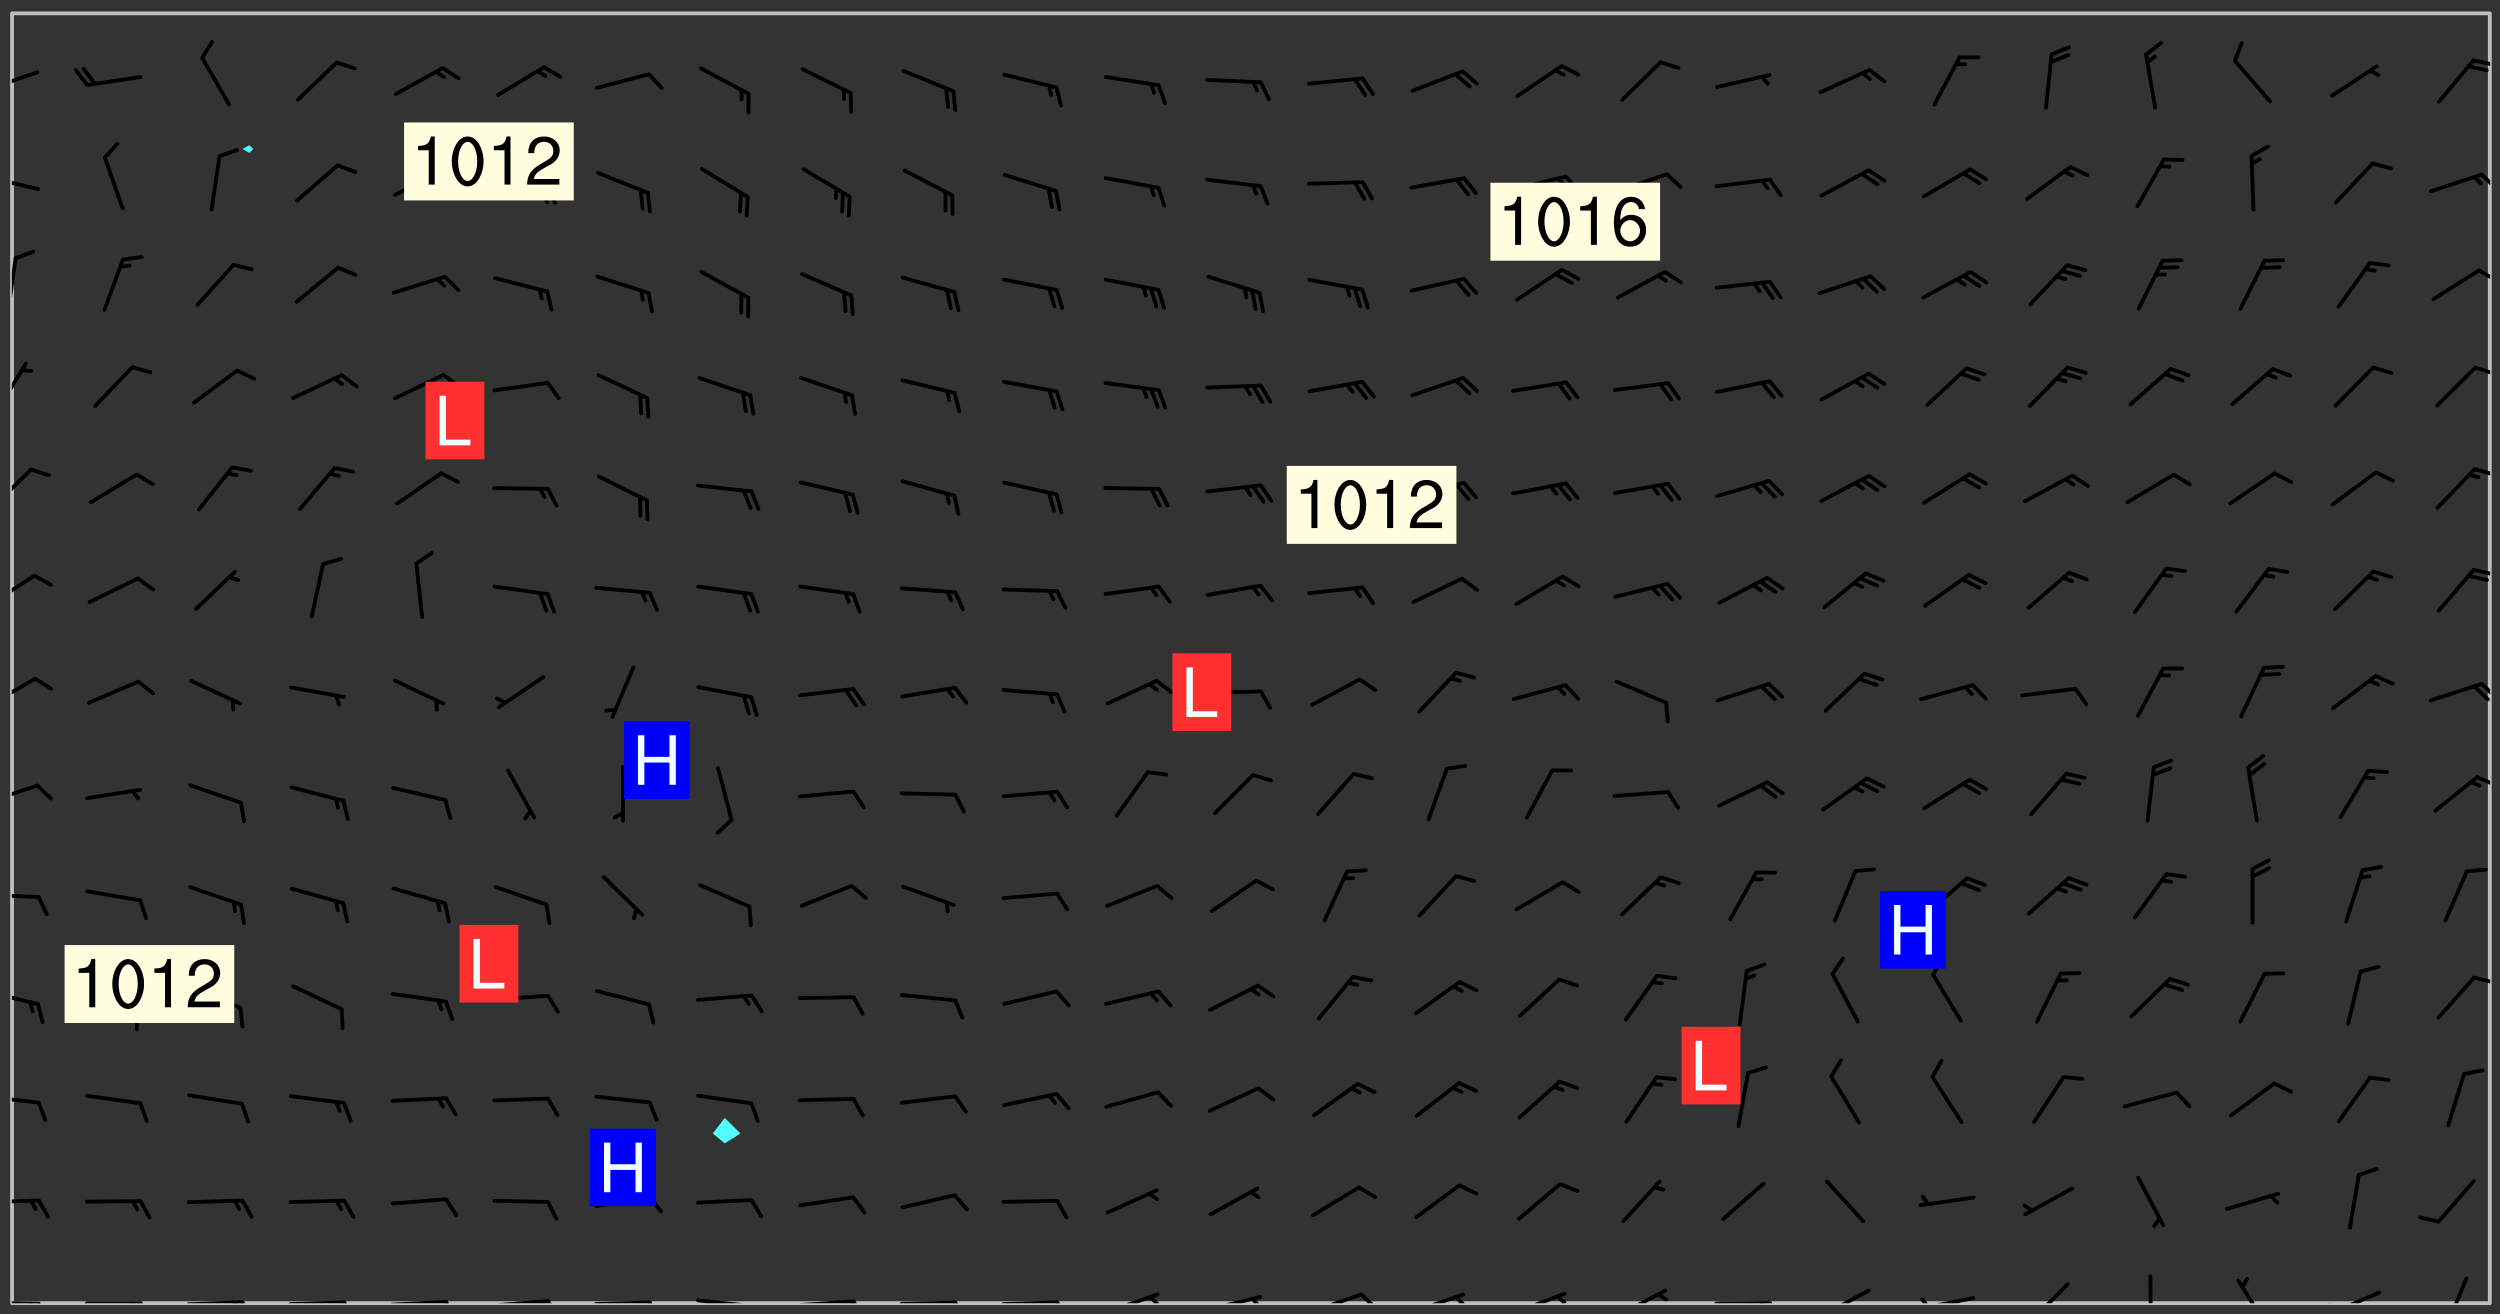 <svg xmlns="http://www.w3.org/2000/svg" role="img" xmlns:xlink="http://www.w3.org/1999/xlink" viewBox="142.45 309.95 326.84 171.84"><rect x="142.45" y="309.95" width="326.84" height="171.84" fill="#333333" stroke="none"/><defs><clipPath id="a"><path d="M144 311.672h1v168.656h-1zm0 0"/></clipPath><clipPath id="b"><path d="M144 311.672h324v168.656H144zm0 0"/></clipPath><clipPath id="c"><path d="M467 311.672h1v168.656h-1zm0 0"/></clipPath><clipPath id="d"><path d="M144 480h4v.328h-4zm0 0"/></clipPath><clipPath id="e"><path d="M147 480h2v.328h-2zm0 0"/></clipPath><clipPath id="f"><path d="M146 480h2v.328h-2zm0 0"/></clipPath><clipPath id="g"><path d="M153 480h9v.328h-9zm0 0"/></clipPath><clipPath id="h"><path d="M160 480h3v.328h-3zm0 0"/></clipPath><clipPath id="i"><path d="M159 480h2v.328h-2zm0 0"/></clipPath><clipPath id="j"><path d="M166 479h9v1.328h-9zm0 0"/></clipPath><clipPath id="k"><path d="M173 479h3v1.328h-3zm0 0"/></clipPath><clipPath id="l"><path d="M172 479h2v1.328h-2zm0 0"/></clipPath><clipPath id="m"><path d="M180 479h8v1.328h-8zm0 0"/></clipPath><clipPath id="n"><path d="M187 479h2v1.328h-2zm0 0"/></clipPath><clipPath id="o"><path d="M193 479h9v1.328h-9zm0 0"/></clipPath><clipPath id="p"><path d="M200 479h3v1.328h-3zm0 0"/></clipPath><clipPath id="q"><path d="M206 479h9v1.328h-9zm0 0"/></clipPath><clipPath id="r"><path d="M213 479h3v1.328h-3zm0 0"/></clipPath><clipPath id="s"><path d="M220 479h8v1.328h-8zm0 0"/></clipPath><clipPath id="t"><path d="M227 479h2v1.328h-2zm0 0"/></clipPath><clipPath id="u"><path d="M233 479h8v1.328h-8zm0 0"/></clipPath><clipPath id="v"><path d="M240 480h2v.328h-2zm0 0"/></clipPath><clipPath id="w"><path d="M246 479h9v1.328h-9zm0 0"/></clipPath><clipPath id="x"><path d="M253 479h3v1.328h-3zm0 0"/></clipPath><clipPath id="y"><path d="M260 480h8v.328h-8zm0 0"/></clipPath><clipPath id="z"><path d="M267 480h2v.328h-2zm0 0"/></clipPath><clipPath id="A"><path d="M273 479h8v1.328h-8zm0 0"/></clipPath><clipPath id="B"><path d="M280 479h3v1.328h-3zm0 0"/></clipPath><clipPath id="C"><path d="M286 478h9v2.328h-9zm0 0"/></clipPath><clipPath id="D"><path d="M292 479h2v1.328h-2zm0 0"/></clipPath><clipPath id="E"><path d="M300 479h8v1.328h-8zm0 0"/></clipPath><clipPath id="F"><path d="M305 479h3v1.328h-3zm0 0"/></clipPath><clipPath id="G"><path d="M313 478h8v2.328h-8zm0 0"/></clipPath><clipPath id="H"><path d="M320 478h3v2.328h-3zm0 0"/></clipPath><clipPath id="I"><path d="M326 478h8v2.328h-8zm0 0"/></clipPath><clipPath id="J"><path d="M332 479h2v1.328h-2zm0 0"/></clipPath><clipPath id="K"><path d="M340 478h8v2.328h-8zm0 0"/></clipPath><clipPath id="L"><path d="M345 479h3v1.328h-3zm0 0"/></clipPath><clipPath id="M"><path d="M353 478h8v2.328h-8zm0 0"/></clipPath><clipPath id="N"><path d="M358 478h3v2.328h-3zm0 0"/></clipPath><clipPath id="O"><path d="M366 480h9v.328h-9zm0 0"/></clipPath><clipPath id="P"><path d="M372 480h2v.328h-2zm0 0"/></clipPath><clipPath id="Q"><path d="M380 478h8v2.328h-8zm0 0"/></clipPath><clipPath id="R"><path d="M380 480h2v.328h-2zm0 0"/></clipPath><clipPath id="S"><path d="M393 479h8v1.328h-8zm0 0"/></clipPath><clipPath id="T"><path d="M393 479h2v1.328h-2zm0 0"/></clipPath><clipPath id="U"><path d="M407 477h7v3.328h-7zm0 0"/></clipPath><clipPath id="V"><path d="M423 476h1v4.328h-1zm0 0"/></clipPath><clipPath id="W"><path d="M434 477h6v3.328h-6zm0 0"/></clipPath><clipPath id="X"><path d="M446 478h8v2.328h-8zm0 0"/></clipPath><clipPath id="Y"><path d="M446 480h3v.328h-3zm0 0"/></clipPath><clipPath id="Z"><path d="M461 476h5v4.328h-5zm0 0"/></clipPath><clipPath id="aa"><path d="M144 466h4v2h-4zm0 0"/></clipPath><clipPath id="ab"><path d="M144 453h4v2h-4zm0 0"/></clipPath><clipPath id="ac"><path d="M144 439h4v3h-4zm0 0"/></clipPath><clipPath id="ad"><path d="M465 437h3v2h-3zm0 0"/></clipPath><clipPath id="ae"><path d="M144 426h4v2h-4zm0 0"/></clipPath><clipPath id="af"><path d="M144 412h4v4h-4zm0 0"/></clipPath><clipPath id="ag"><path d="M466 411h2v2h-2zm0 0"/></clipPath><clipPath id="ah"><path d="M144 398h4v5h-4zm0 0"/></clipPath><clipPath id="ai"><path d="M466 399h2v3h-2zm0 0"/></clipPath><clipPath id="aj"><path d="M144 384h4v6h-4zm0 0"/></clipPath><clipPath id="ak"><path d="M465 384h3v2h-3zm0 0"/></clipPath><clipPath id="al"><path d="M144 371h3v6h-3zm0 0"/></clipPath><clipPath id="am"><path d="M465 371h3v2h-3zm0 0"/></clipPath><clipPath id="an"><path d="M144 357h3v7h-3zm0 0"/></clipPath><clipPath id="ao"><path d="M465 357h3v2h-3zm0 0"/></clipPath><clipPath id="ap"><path d="M144 343h1v8h-1zm0 0"/></clipPath><clipPath id="aq"><path d="M466 345h2v2h-2zm0 0"/></clipPath><clipPath id="ar"><path d="M144 332h4v3h-4zm0 0"/></clipPath><clipPath id="as"><path d="M466 332h2v3h-2zm0 0"/></clipPath><clipPath id="at"><path d="M144 319h4v3h-4zm0 0"/></clipPath><clipPath id="au"><path d="M465 317h3v2h-3zm0 0"/></clipPath><g id="av" clip-path="url(#clip1)"><path fill="#fff" fill-opacity="0" fill-rule="evenodd" d="M0 0h1000v1000H0zm0 0"/><path fill="#d3d3d3" fill-opacity="0" fill-rule="evenodd" d="M162.152 355.867l-.234.293.059.234.117.172.176.234.293.348.113.059.117-.172.059-.234.176-.176.465-.176h.699l.234.293.289.816.059.176.176.23.352.234.699.699.172.176.234.348.234.41.289.582.41.465.23.234.234.176.117.23.176.293.172 1.164v.234l.059.289.059.117.117.117.348.41.117.172.176.176.176.234.117.172.172.352.059.234.234.406.234-.059-.176.176-.059.93h-.582l-.234-.113-.348.113-.117.117-.059.293-.059.176-.117.172-.465.293-.059.234-.059.113v.645l.059.172v.41l.059.059v.406l.059.406.117.176.059.059.23.641-.059.293v.699l-.059.582v.234l-.059.23-.055.352v1.922l.055.117h.426l-.367.117-.023.352.891 1.168 1.742.539 1.34.359v.539l.09.809.535.715 1.52.27.891-.086.09 1.164.535.18 1.16-.18 2.055-.984 1.16-.363 1.879-.176 1.695-.18-.18.719-1.516.086-1.25.09-.805.27-1.074.809.27.719.535.898-.18.625-.266.809.266 1.078.625.898.805.18 1.25-.18-.266.723.098.504.055.293v.172l.059.293v.406l.176.117.352.117h.406l.293-.176.113-.117.059-.117.117-.23.059-.176.352-.465.23-.176.176-.059.176.059.059.176.117.988.055.469.059.172.117.234.176.059.816.059h.289l.117.234.059.406.059.352v1.105l.117.293.117.348.289.699.176.352.582.754.352.176.172.059.469.234.641.465.348.234.293.176.293.055.23.062.816.348.293.176.113.172.352.352.117.176.523.641v.289l.059.352v.348l.059.352.059.289.117.059.172.059h.176l.582.234.176.117.176.289.176.234.113.234.293.23.117.117v.41l.059.055.289.234.234.117.059.117.117.172.059.117.23.234.059.176.234.059.117.059-.117.113-.059.117v.117l-.117.293-.117.289v.582l.176.117.117.059.059.117.117.117.113.059.176.348.059.352.059.406v.176l-.059.176-.117.699v.172l.117.176.293.293h.406l.176.117.117.172.117.293v.234h-.527l-.23-.234h-.234l-.176.059-.059.699.059.348.117.176.176.41.117.23.289.469.176.055h.523l.234.059.758.641.059.293v.234l.059.059.23.348v.352l-.117.172v.293l.293.289.293.176.172.059.293.176.293.117.582.406.289.234.293.176.219.16.016.012.23.176.641.523.176.234.117.176.176.176.113.172v.641l.117.176.469.117.582.117.234.059.23.113.293.117.113.059.586.352.289.172.176.062.176.055.176.059.699.352.289.176.234.055.289.176.234.117.641.406.293.117.172.059.234.059.41.059.23.059.234.117.059.172-.41.176.469.059.059.293.113.234.176.055.234.059.176.059.406.117.641.234.117.172.059.234v.176l-.059.117-.059.406.234.234.117.059.348.117.641.23.176.117.289.117.176.176.234.465.582 1.105.176.176.348.176.176.117.352.117 1.047.523.234.059.465.113.293.059.465.176.758.582.234.234.348.465.176.176.289.234.816.699.293.176.289.289.293.176.293.289.695.641.176.176.293.234.289.234.469.289.641.582.348.234.234.293.348.348.352.465.934.992.348.406.117.176.234.059.113.117.645.176.23.113.234.059.293.176.23.117.934.699.406.406.234.176.406.176.234.117.816.348.348.234.234.117.293.289.23.117.758.352.352.172.23.059.293.117.234.059.871.176h.816l.469.23.172.059.875.699.465.117.293.059.176.059.23.059.469.059.348.059.352.059.406.059h.293l.172.059v.23l.176.176h.293l.348.059.352.059.699.117h.641l.465-.234.293-.176.172-.117.41-.172.289-.176.934-.465.469-.293.523-.293.465-.172.465-.176 1.051-.465.289-.117.41-.117.289-.117.527-.176 1.516-.699.582-.348.289-.059.293-.059.348-.117.875-.23.352-.117h.113l.234-.059.875-.234.234-.059h.812l.352-.059.816-.117.172-.059.352-.055.293-.059.23-.059.816-.176.176-.059h.348l.234-.059.465-.117.758-.172.234-.059h.348l.41-.117.289-.059 1.285-.059h.289l.41-.059.23-.059h.176l.875-.117h.406l.41-.117h.348l.352-.113.871-.059h1.75l1.047.289.41.117.289.117.352.117.289.117 1.051.172.289.059h.293l.293.059.172.059.41.059.172.059.117.059h.117l.117.059.352.059h.113l.41.066 1.922.395 1.926.395 1.52.449 1.695.719 2.145.805 1.605-.719 1.43-.805 1.16-1.078 1.25-.449 3.035-.719 1.875-.359 2.145-1.348 2.234-1.254 2.5-1.258 1.695-.449 1.785-.18 1.16-.27.625.539 1.34-.27.715-.988.984-1.344.445-.18.805-.359 1.875-.539 1.785-.449 1.25-.27 1.16-.09 1.699-.09 1.961-.27 1.25-.09h.539l.625-.09h.891l2.145-.18 2.41-.18 2.59-.09 1.695.18 1.609.09 1.43.359 1.16.719 1.875.988 1.16 1.527.266.715.629.09.355.898.535.539.535 1.527 1.074.359h.535l-.805.535.09 1.707.715 2.695.891.805.895.988.715 1.258 1.785.539 1.52-.18.355 1.344 1.609-.805.98-.539.27.27.316-.215.219-.145.801.449.449-.359h.355l.535-.27.539-.719.535-.27.625-.988 1.16.449.84.371 1.395.617 1.695-.18h1.605l1.785.09.18-1.707.535-1.344.805.27.492.848.402.406-.09.539v.359l.715.449.711-.27h1.43l.359.988.445 1.258.715 1.344 1.25.629 1.695.629.715-.18.18-.539.98-.09.449.359.086 1.258-.266.629-.535.18v.539l.715.984.266.539.984.988.801 1.078-.266.359-.09.898-.625 2.332-.355 2.066-.09 1.793-.18.719-.09.539v1.438l-.98 1.883-.359 1.707-.535.898-.805 1.168-.266.539 2.055 1.254.086.359-.355.539-.09-.18v.809l.09 1.438-.445.715-1.074.094-.266.715.535.898.805.719 1.16.809 1.34.27.445.359-.355.449-1.789-.09-1.25-.449-.715-.719-.625-.09-.176 3.59-.188 1.309h89.359V311.703h-55.27v49.082l.762.125 3.289.543 2.023 2.836v2.754l2.352.332 2.348.332h4.051l-1.379 4.16-2.023.707-2.023.703-.543.344-2.594 1.617-.188.117-2.023-2.078-.73-2.742-2.672-2.078-1.375-3.5-.066-.082-1.957-2.672 2.75-1.418v-49.082H294.422v91.414l.117.031.133.012.074.074.105.047.09.059.086.059.09.059.297.297.059.09.031.117.027.117.016.137-.031.117-.059.09-.059.086-.043.105-.047.102-.027.121v.145l.176.27.148.148.074.086.074.074.043.105.062.09.059.086.043.105.059.09.047.102.043.105.059.086.117.18.074.074.062.086.059.09.043.105.059.09.059.086.062.09.059.09.043.102.117.18.074.074.059.086.074.074.09.059.105.047h.148l.133-.016.133.016.102-.047.074-.074.047-.102-.016-.133v-.148l-.047-.105-.027-.117-.047-.102-.027-.121-.043-.102-.062-.09-.043-.102-.043-.105-.031-.117-.016-.133-.012-.137.086-.059.059-.086.121-.031.043.105.016.133v.117l.059.102.059.09.09.059.148.148.059.09.043.105-.012.102.086.059.105.047.086.059.09.059.074.074-.117.027-.105.047-.086.059-.074.074-.059.09-.062.086-.027.121-.047.102-.043.105-.031.117-.012.133-.016.133v.148l.027.117.047.105.043.102.059.09.074.074.09.059.074.074.09.059.059.09.043.105.047.102.117.031.133.016h.148l.117-.031.105.043.043.105.047.102.027.121L299.5 410l.027.117.031.121.027.117.105.043.102.047.133-.016.148.148.062.086.074.074.07.074.09.062.105.043.102.043.117.031.137.016.117-.031.074-.074.027-.117-.012-.133-.031-.121-.027-.117.043-.105h.117l.09.062.117.027h.148l.133.016h.148l.133.016.133-.016h.148l.133-.016.133-.012.137.012.117-.027.133-.016.191-.059-.059.176-.016.133-.027.121-.016.133-.059.086-.133.016-.105.047-.105.043-.117.031-.117.027-.266.031h-.148l-.133.016-.074.074.059.086.148.148.117.18.074.07.09.062.09.059.086.059.09.059.102.043.105.062.105.043.086.059.105.047.102.043.18.117.059.09-.043.102-.047.105.016.133.223.223.059.09.043.102.031.121.043.102.016.133.031.117.012.137.031.117.148.148.102.043.105.043.117.031.133.016.137.016h.117l.117-.031.09-.059.043-.105.047-.102.043-.105.031-.117.012-.133v-.148l-.012-.133-.016-.133-.031-.117-.043-.105-.047-.105-.043-.102-.043-.105-.016-.133.016-.133.027-.117.031-.117.027-.121.047-.102.09-.059.086-.062.074-.074.09-.059.223-.223.059-.086.074-.074.117-.18.059-.086v-.148l-.074-.074-.102-.047-.105-.043-.102-.043-.059-.09-.047-.105-.027-.117.09-.059.117-.031.102-.043.18-.117.148-.148.012-.133-.012-.105-.09-.059-.133.016h-.148l-.133.016-.133-.016-.121-.031-.086-.059-.074-.074-.059-.09-.062-.086-.117-.18-.059-.086.031-.121.086-.059.121-.031.059-.086v-.121l-.031-.117-.059-.09-.059-.086-.047-.105-.027-.117-.016-.133.059-.09.074-.074.09-.059.117-.18.074-.074.059-.086.148-.148.121-.031.133-.016.133.016.074.074.043.105.016.133-.031.117-.117.031-.133.012-.148.148-.043.105-.047.102-.027.121-.031.117v.148l.031.117.043.105.059.09.074.07.074.074.117.031.121.027.117-.027.133-.016h.117l.09.059.074.074.047.105.059.086.102.047.133.016.105.043.086.059-.012.105-.074.074-.18.117-.059.09-.09.059-.07.074-.074.074-.062.09-.027.117-.016.133.016.133-.016.133v.148l.016.133.027.117.031.121.074.074.09.059.086.059.09.059.117.031v.086l-.102.047-.09.059-.266.031-.117.027h-.148l-.105.043-.102.047-.059.09-.062.234-.012.133-.031.121-.016.133v.293l-.012.133.012.137.016.133.133.016.133.012.121.031.086.059.074.074.047.105.043.102.016.133v.445l-.016.133v.445l.031.266.027.117.016.133.031.117.086.211.031.266v.148l-.031.117-.027.117-.031.121-.027.117-.031.117-.031.121-.012.133-.016.133.09.059.117-.031.102.016.047.105-.031.266v.441l-.043.105-.047.105-.043.102-.043.105-.059.086-.031.121-.043.117-.031.117-.016.133.016.133.059.09.105.047.086.059.059.086-.012.137-.031.117-.043.102v.445l-.016.133v.148l-.031.117-.043.105-.027.117-.047.105-.043.102-.031.121-.027.117-.031.133-.031.117-.027.117-.043.105-.031.117-.031.121-.012.133-.016.133v.297l.027.117v.148l.047.398.027.117.059.09.121.031h.148l.133-.016.059.09v.117l-.059.09-.09.059-.102.043-.105.047-.09.059-.086.059-.137.016-.117-.031-.133-.016-.102.047-.062.086-.012.137-.016.133-.031.117-.027.117-.016.133-.031.121v.297l.016.133.031.117v.148l.012.133v.148l-.027.117-.047.102-.027.121-.031.117-.059.09-.074.074-.102.043-.105.047-.117.027-.121.031-.102-.047.059-.086.105-.047.027-.117.031-.117.027-.121.031-.117v-.148l.016-.133-.031-.117-.043-.105-.105.016-.074.074-.102.043-.09.062-.074.074-.043.102-.016.133-.031.117L304.25 426l-.031.117-.027.117-.031.121-.027.117-.031.117-.043.105-.09.059h-.09l-.117-.031-.031-.086.016-.137-.031-.117v-.148l-.012-.133v-.148l-.062-.234-.027-.121-.043-.102-.047-.105-.059-.086-.059-.09-.043-.105-.062-.086-.148-.148-.07-.074-.105-.047-.105-.043-.102-.043-.297-.297-.09-.074-.086-.059-.105-.043-.09-.062-.086-.059-.105-.043-.09-.059-.086-.062-.074-.07-.105-.047-.086-.059-.105-.043-.09-.062-.102-.043-.105-.043-.086-.059-.105-.047-.105-.043-.102-.047-.09-.059-.102-.043-.105-.043-.09-.062-.117-.027-.133-.016-.133.016H299.75l-.133.016-.117-.031-.09-.059-.074-.074-.09-.059-.102-.047h-.148l-.121-.027-.102-.043-.074-.074-.117-.18-.09-.059-.102-.043-.09-.062-.105-.043-.09-.059-.086-.059-.105-.047-.059-.086-.059-.09-.043-.105-.047-.102-.074-.074-.086-.059-.074-.074-.09-.059-.223-.223-.043-.105-.031-.266.105-.043h.145l.105.043.074.074.09.059.086.059.105.047.09.059.148.148.07.074.148.148.062.086.074.074.086.059.074.074.09.062.09.059.086.059.27.176.102.047.105.043.102.043.047-.074.059-.086.074-.074.07-.074.105.043.074.074.059.09.043.102.047.105.043.105.121.027.117-.027.074-.09.043-.105.059-.09.074-.074.105-.043.117-.027.133.012.09.059.148.148.059.09.043.105.047.102.043.105.043.102.105.047.105.043.133.016.086-.059.059-.09.074-.074.105-.043.117.027.105.047.102.043.105.043.102.047.18.117v.117l-.016.133.016.133.016.137.059.086.102.047.121.027.117.031h.148l.117-.031.059-.09.18-.117.059-.09.074-.074.059-.086.117-.18.18-.117.117.031.09.059.043.074-.016.133v.117l.09.059h.148l.133-.016.133-.012.266-.031.105-.043.117-.031.121-.027.074-.074.07-.074.062-.09-.016-.105-.047-.102-.102-.043-.105-.016-.117.027-.266.031h-.148l-.074-.074-.09-.059-.117-.031-.117-.027-.133-.016h-.148l-.133.016h-.297l-.105-.047-.148-.148-.043-.102-.059-.09.223-.223.086-.059.105-.043.117-.031.133-.016.133.016.137.016.102.043.133-.012.09-.062.102-.043.062-.09-.047-.102-.09-.059-.117-.031-.102-.043-.059-.09-.062-.09v-.117l.016-.133.105-.047.074-.07v-.121l-.09-.059-.031-.117.09-.059.074-.074.043-.105.059-.09.047-.102.016-.133v-.148l-.047-.105-.043-.102-.09-.059-.133-.016-.102-.043-.137-.016-.117-.031h-.445l-.133-.016-.133-.012-.133-.016-.117-.031h-.148l-.133-.016-.133-.012-.266-.031-.121-.043-.086-.059-.074-.074v-.148l.012-.133.105-.047.102-.043.133-.016h.152l.133-.016h.293l.121.031.102.043.09.059.234.062.121-.047.09-.059.102-.043.133-.016.105.043.102.047.133.012.121-.027h.145l.121-.031.117-.027.105-.047.074-.074.086-.059.148-.148.059-.086.047-.105.027-.117.016-.105-.102-.043-.09-.059-.117-.031-.105-.043-.09-.062-.074-.086-.074-.074-.102-.043-.105-.047-.102-.043-.059-.09-.047-.102-.086-.211-.062-.086-.059-.09-.074-.074-.086-.059h-.27l-.117.031-.09.059-.102.043-.133.016-.105-.016-.027-.117-.062-.09-.117-.031-.102-.043-.148-.148-.031-.117-.016-.105.074-.074.18-.117.117-.027.117-.031.137.016.102.043.105.043.102.047.105.043.117.031.133.016.117.027.133.016.105-.016.09-.059-.074-.074-.105-.043-.074-.074-.074-.09-.148-.148-.086-.059-.09-.059-.074-.074-.09-.059-.102-.047-.121-.027-.102-.047-.105-.043-.117-.031-.102-.043-.121-.031h-.148l-.117.031-.105.043-.086.062-.18.117-.086.059-.09.059-.105.047-.086.059-.105.043-.102.043-.105.047-.074.074-.059.09-.059.086-.047.105-.059.086-.074.074-.133-.012-.117-.031h-.117l-.074.074-.09.059-.074.074-.09.059-.086.059-.105.047-.102.043-.137.016-.102-.043-.148-.148-.105-.047h-.086l-.105.047-.102.043-.121.031-.117-.031-.074-.074v-.117l.031-.121.074-.07.059-.09.074-.074.117-.031.105-.043h.293l.133-.016.137-.016.102-.043.09-.059.102-.047.09-.059.133-.012.09.059.133.012.09-.059.086-.059.105-.043.09-.059.086-.062.09-.059.148-.148.059-.086.059-.09.105-.043.133-.016.117.027.121.031.059-.059.059-.09.031-.266.027-.117.105.012.133.016.102-.043.09-.059.059-.09.074-.074.059-.09.047-.102.012-.133-.012-.133-.047-.105-.148-.148-.059-.09-.059-.086-.043-.105v-.445l.016-.133v-.148l.012-.133-.059-.059-.09.059-.102-.043-.18-.117-.086-.059-.062-.09-.059-.09-.074-.074-.086-.059-.121.031-.102.012-.105.047-.086.059-.105.043-.148.148-.09.059-.086.059-.09.062-.105.043-.133.016v-.121l.105-.043.117-.031.074-.07.043-.105v-.148l-.027-.117-.148-.148-.133-.016h-.148l-.117.031-.105.043-.102.043-.09.062-.117.027-.074-.074.012-.133-.043-.102-.043-.105-.09-.059-.117.027-.121.031-.117.031-.102.043-.121.031-.102.043-.105.043-.09.059-.102.016v-.117l.016-.133-.059-.09-.074.043-.148.148-.059.09-.074.074-.047.105-.043.102-.074.074-.059.09-.074.074-.059.086-.074.074-.09.062-.074.07-.074.074-.102.016-.133.016-.105-.043v-.121l.148-.148.043-.102.059-.09.047-.102.043-.105.059-.09.031-.117.043-.102.031-.121.027-.117.047-.105.043-.102.043-.105.074-.07.09-.062.09-.059.102-.043h.297l.266-.031.105-.043-.074-.074-.117-.031-.105-.043-.09-.059-.102-.047-.09-.059-.102-.043-.105-.043-.09-.062-.086-.059-.105-.043-.102-.043-.121-.031-.117-.031-.102-.043L297.5 410.25l-.102-.043-.09-.059-.043-.105-.016-.133.102-.043.133-.016.137.016.133-.016.102-.043.059-.09.016-.105-.09-.059-.074-.074-.102-.043-.09-.059-.148-.148-.043-.105-.016-.133v-.293l-.059-.09-.09-.059-.074-.074-.043-.105-.031-.117-.059-.09-.074-.074-.117-.027-.074-.074-.09-.059-.09-.062-.086-.059-.074-.074-.059-.086-.047-.105-.086-.059-.148-.148-.195-.059-.133.016-.102.043-.074.074-.047.102-.043.105-.059.09-.059.086-.297.297-.09.059h-.086l-.062-.086-.043-.105.031-.117.059-.09.027-.117-.012-.133-.09-.062-.105.047-.117.027-.117.031-.27.176-.102.047-.117.027-.105.047-.09.059-.102.043-.059-.086-.047-.105.016-.133.047-.105.07-.074.074-.07.059-.09v-.148l-.043-.105h-.238l-.102.047-.031.117-.027.117-.031.121-.074.043-.133.016-.074-.047-.043-.102-.043-.105-.047-.102-.043-.105-.121.031-.102.043-.133.016-.117.031-.105.043-.09.059-.102.047-.121.027-.133.016-.102-.043-.059-.09-.047-.105-.043-.102-.043-.105v-.117l.059-.09.086-.059.18-.117.102-.047.105-.043.105-.059.102-.043.09-.062.102-.043.105-.059.102-.047.09-.059.105-.043.102-.043.09-.062.102-.043.137-.016.117.031.102.043.121.031.102.043.105.047.102.043.105.043.102.047.105.043.102.043.105.047.086.059.105.043.117.031.105.043.102.047.09.059.105.043.102.043.105.047.117.027.102.047.121.027h.148l.086-.059.016-.102.059-.09-.027-.117-.074-.074-.117-.18-.074-.074-.09-.074-.18-.117-.086-.059-.105-.043-.102-.047-.27-.176-.059-.09-.074-.074-.059-.09-.043-.102-.031-.117-.016-.137v-.562l-.012-.133-.016-.133-.031-.117-.016-.133-.012-.133-.031-.121-.223-.223-.059-.086-.016-.105.031-.117.133-.016v-91.414H172.992v1.453l-.059.234-.352 1.051-.172.523-.117.348-.176.41-.117.172-.234.293-.23.059h-.352l-.117.059-.23.406v.293l.117.176.23.23.117.234.641.758.293.465.176.234.23.352.234.348.641.816.176.465.172.41.117.695.176.469.117 1.398.059.465v.875l.117 1.047v4.781l-.059.465-.352 1.281-.176.523-.113.41-.352.93L172.934 336l-.234.582-.117.176-.172.348-.176.406-.352.816-.059.293-.113.293-.117.289-.059.176-.117.875-.059.406-.059.117-.059.176-.059.172-.23.527-.117.172v.234l-.117.234-.059.172-.176.586v.289l-.059.176v.293l-.059.113-.059.527v.172l-.055.234v2.621l-.176.816-.117.176-.176.234-.117.172-.113.234-.586.934-.23.289-.293.465-.176.234-.289.352-.352.699-.113.23-.176.41-.176.23-.406.527-.816.699-.293.172-.289.234-.176.117-.176.176-.523.406-.527.176-.172.176-.234.055-.641.176h-.758m12.211 31.023l-1.074.449.359.895 1.25-.715.445-.539-.98-.09"/><path fill="#d3d3d3" fill-opacity="0" fill-rule="evenodd" d="M201.508 416.598h-.895l.449.629.98.359.805-.09.445-.988-.176.09-.715-.355-.895.355m154.621 59.07l-.059-.523v-.293l.113-.293.059-.23.469-.469h.113l.117-.113.117-.059h.176l.234-.059h.348l.234.059.117.059.23.172.059.176.117.582v.293l-.117.176-.172.289-.176.176-.527.523-.23.234-.117.059h-.176l-.117-.059-.406-.293-.176-.117-.117-.059-.059-.113-.055-.117m6.641-10.957l-.059-.172v-1.109l.059-.172.176-.059.172-.059h.176l.234-.059.117.059.059.699-.059.172-.117.176-.117.059-.234.523-.113.059h-.234l-.059-.117m9.613-14.391l-.117-.176v-.699l.293-.875.117-.172.176-.352.113-.23.117-.293.352-.758.117-.23.172-.234h.176l.117-.059h.641l.117.059.234.234.172.113.352.293.117.117.113.176v.113l.117.059.117.117v.699l-.059.176v.23l-.059.176-.348 1.051-.117.23-.117.234-.117.059-.23.234-.641.289h-.875l-.41-.117-.641-.465"/><path fill="none" stroke="#bebebe" stroke-linecap="round" stroke-linejoin="round" stroke-miterlimit="10" stroke-width=".5" d="M467.957 311.695H144.027v168.625h323.93v-168.625"/><g clip-path="url(#a)"><path fill="#fff" fill-opacity="0" fill-rule="evenodd" d="M144 475.891v4.438h.004H144V311.672h.004H144v164.219"/></g><g clip-path="url(#b)"><path fill="#fff" fill-opacity="0" fill-rule="evenodd" d="M144.004 480.328V311.672h31.062v17.27l-.906.484.906.523.488-.523-.488-.484v-17.27h62.141v144.434l-1.574 2.031 1.574 1.297 2.043-1.297-2.043-2.031v-144.434H467.996v168.656H144.004"/></g><path fill="#50fcfc" fill-rule="evenodd" d="M175.066 329.949l-.906-.523.906-.484.488.484-.488.523m62.141 129.484l-1.574-1.297 1.574-2.031 2.043 2.031-2.043 1.297"/><g clip-path="url(#c)"><path fill="#fff" fill-opacity="0" fill-rule="evenodd" d="M467.996 480.328H468V311.672h-.004H468v168.656h-.004"/></g><g clip-path="url(#d)"><path fill="none" stroke="#000" stroke-linecap="round" stroke-linejoin="round" stroke-miterlimit="10" stroke-width=".5" d="M147.512 480.395l-7.023-.133"/></g><g clip-path="url(#e)"><path fill="none" stroke="#000" stroke-linecap="round" stroke-linejoin="round" stroke-miterlimit="10" stroke-width=".5" d="M147.512 480.395l1.113 2.188"/></g><g clip-path="url(#f)"><path fill="none" stroke="#000" stroke-linecap="round" stroke-linejoin="round" stroke-miterlimit="10" stroke-width=".5" d="M146.492 480.375l.555 1.094"/></g><g clip-path="url(#g)"><path fill="none" stroke="#000" stroke-linecap="round" stroke-linejoin="round" stroke-miterlimit="10" stroke-width=".5" d="M160.828 480.328h-7.027"/></g><g clip-path="url(#h)"><path fill="none" stroke="#000" stroke-linecap="round" stroke-linejoin="round" stroke-miterlimit="10" stroke-width=".5" d="M160.828 480.328l1.152 2.168"/></g><g clip-path="url(#i)"><path fill="none" stroke="#000" stroke-linecap="round" stroke-linejoin="round" stroke-miterlimit="10" stroke-width=".5" d="M159.805 480.328l.578 1.082"/></g><g clip-path="url(#j)"><path fill="none" stroke="#000" stroke-linecap="round" stroke-linejoin="round" stroke-miterlimit="10" stroke-width=".5" d="M174.141 480.195l-7.02.266"/></g><g clip-path="url(#k)"><path fill="none" stroke="#000" stroke-linecap="round" stroke-linejoin="round" stroke-miterlimit="10" stroke-width=".5" d="M174.141 480.195l1.234 2.121"/></g><g clip-path="url(#l)"><path fill="none" stroke="#000" stroke-linecap="round" stroke-linejoin="round" stroke-miterlimit="10" stroke-width=".5" d="M173.121 480.234l.617 1.059"/></g><g clip-path="url(#m)"><path fill="none" stroke="#000" stroke-linecap="round" stroke-linejoin="round" stroke-miterlimit="10" stroke-width=".5" d="M187.457 480.227l-7.023.207"/></g><g clip-path="url(#n)"><path fill="none" stroke="#000" stroke-linecap="round" stroke-linejoin="round" stroke-miterlimit="10" stroke-width=".5" d="M187.457 480.227l1.215 2.133"/></g><g clip-path="url(#o)"><path fill="none" stroke="#000" stroke-linecap="round" stroke-linejoin="round" stroke-miterlimit="10" stroke-width=".5" d="M200.77 480.156L193.75 480.5"/></g><g clip-path="url(#p)"><path fill="none" stroke="#000" stroke-linecap="round" stroke-linejoin="round" stroke-miterlimit="10" stroke-width=".5" d="M200.77 480.156l1.258 2.109"/></g><g clip-path="url(#q)"><path fill="none" stroke="#000" stroke-linecap="round" stroke-linejoin="round" stroke-miterlimit="10" stroke-width=".5" d="M214.078 480.047l-7.004.566"/></g><g clip-path="url(#r)"><path fill="none" stroke="#000" stroke-linecap="round" stroke-linejoin="round" stroke-miterlimit="10" stroke-width=".5" d="M214.078 480.047l1.32 2.066"/></g><g clip-path="url(#s)"><path fill="none" stroke="#000" stroke-linecap="round" stroke-linejoin="round" stroke-miterlimit="10" stroke-width=".5" d="M227.402 480.234l-7.023.188"/></g><g clip-path="url(#t)"><path fill="none" stroke="#000" stroke-linecap="round" stroke-linejoin="round" stroke-miterlimit="10" stroke-width=".5" d="M227.402 480.234l1.211 2.137"/></g><g clip-path="url(#u)"><path fill="none" stroke="#000" stroke-linecap="round" stroke-linejoin="round" stroke-miterlimit="10" stroke-width=".5" d="M240.699 480.695l-6.988-.734"/></g><g clip-path="url(#v)"><path fill="none" stroke="#000" stroke-linecap="round" stroke-linejoin="round" stroke-miterlimit="10" stroke-width=".5" d="M240.699 480.695l.922 2.273"/></g><g clip-path="url(#w)"><path fill="none" stroke="#000" stroke-linecap="round" stroke-linejoin="round" stroke-miterlimit="10" stroke-width=".5" d="M254.027 480.086l-7.012.484"/></g><g clip-path="url(#x)"><path fill="none" stroke="#000" stroke-linecap="round" stroke-linejoin="round" stroke-miterlimit="10" stroke-width=".5" d="M254.027 480.086l1.297 2.082"/></g><g clip-path="url(#y)"><path fill="none" stroke="#000" stroke-linecap="round" stroke-linejoin="round" stroke-miterlimit="10" stroke-width=".5" d="M267.348 480.25l-7.023.156"/></g><g clip-path="url(#z)"><path fill="none" stroke="#000" stroke-linecap="round" stroke-linejoin="round" stroke-miterlimit="10" stroke-width=".5" d="M267.348 480.25l1.199 2.141"/></g><g clip-path="url(#A)"><path fill="none" stroke="#000" stroke-linecap="round" stroke-linejoin="round" stroke-miterlimit="10" stroke-width=".5" d="M280.664 480.219l-7.023.223"/></g><g clip-path="url(#B)"><path fill="none" stroke="#000" stroke-linecap="round" stroke-linejoin="round" stroke-miterlimit="10" stroke-width=".5" d="M280.664 480.219l1.219 2.129"/></g><g clip-path="url(#C)"><path fill="none" stroke="#000" stroke-linecap="round" stroke-linejoin="round" stroke-miterlimit="10" stroke-width=".5" d="M293.785 479.18l-6.641 2.297"/></g><g clip-path="url(#D)"><path fill="none" stroke="#000" stroke-linecap="round" stroke-linejoin="round" stroke-miterlimit="10" stroke-width=".5" d="M292.82 479.516l.898.836"/></g><g clip-path="url(#E)"><path fill="none" stroke="#000" stroke-linecap="round" stroke-linejoin="round" stroke-miterlimit="10" stroke-width=".5" d="M307.199 479.512l-6.836 1.637"/></g><g clip-path="url(#F)"><path fill="none" stroke="#000" stroke-linecap="round" stroke-linejoin="round" stroke-miterlimit="10" stroke-width=".5" d="M306.203 479.75l.812.918"/></g><g clip-path="url(#G)"><path fill="none" stroke="#000" stroke-linecap="round" stroke-linejoin="round" stroke-miterlimit="10" stroke-width=".5" d="M320.418 479.184l-6.645 2.289"/></g><g clip-path="url(#H)"><path fill="none" stroke="#000" stroke-linecap="round" stroke-linejoin="round" stroke-miterlimit="10" stroke-width=".5" d="M320.418 479.184l1.793 1.676"/></g><g clip-path="url(#I)"><path fill="none" stroke="#000" stroke-linecap="round" stroke-linejoin="round" stroke-miterlimit="10" stroke-width=".5" d="M333.734 479.195l-6.648 2.27"/></g><g clip-path="url(#J)"><path fill="none" stroke="#000" stroke-linecap="round" stroke-linejoin="round" stroke-miterlimit="10" stroke-width=".5" d="M332.77 479.523l.895.84"/></g><g clip-path="url(#K)"><path fill="none" stroke="#000" stroke-linecap="round" stroke-linejoin="round" stroke-miterlimit="10" stroke-width=".5" d="M347.008 479.074l-6.562 2.512"/></g><g clip-path="url(#L)"><path fill="none" stroke="#000" stroke-linecap="round" stroke-linejoin="round" stroke-miterlimit="10" stroke-width=".5" d="M346.055 479.438l.922.809"/></g><g clip-path="url(#M)"><path fill="none" stroke="#000" stroke-linecap="round" stroke-linejoin="round" stroke-miterlimit="10" stroke-width=".5" d="M360.145 478.68l-6.203 3.301"/></g><g clip-path="url(#N)"><path fill="none" stroke="#000" stroke-linecap="round" stroke-linejoin="round" stroke-miterlimit="10" stroke-width=".5" d="M359.238 479.16l1.02.684"/></g><g clip-path="url(#O)"><path fill="none" stroke="#000" stroke-linecap="round" stroke-linejoin="round" stroke-miterlimit="10" stroke-width=".5" d="M373.871 480.305l-7.027.051"/></g><g clip-path="url(#P)"><path fill="none" stroke="#000" stroke-linecap="round" stroke-linejoin="round" stroke-miterlimit="10" stroke-width=".5" d="M372.848 480.312l.582 1.078"/></g><g clip-path="url(#Q)"><path fill="none" stroke="#000" stroke-linecap="round" stroke-linejoin="round" stroke-miterlimit="10" stroke-width=".5" d="M380.578 481.996l6.188-3.336"/></g><g clip-path="url(#R)"><path fill="none" stroke="#000" stroke-linecap="round" stroke-linejoin="round" stroke-miterlimit="10" stroke-width=".5" d="M381.48 481.512l-1.023-.68"/></g><g clip-path="url(#S)"><path fill="none" stroke="#000" stroke-linecap="round" stroke-linejoin="round" stroke-miterlimit="10" stroke-width=".5" d="M393.535 480.996l6.902-1.336"/></g><g clip-path="url(#T)"><path fill="none" stroke="#000" stroke-linecap="round" stroke-linejoin="round" stroke-miterlimit="10" stroke-width=".5" d="M394.539 480.801l-.77-.953"/></g><g clip-path="url(#U)"><path fill="none" stroke="#000" stroke-linecap="round" stroke-linejoin="round" stroke-miterlimit="10" stroke-width=".5" d="M407.828 482.824l4.945-4.992"/></g><g clip-path="url(#V)"><path fill="none" stroke="#000" stroke-linecap="round" stroke-linejoin="round" stroke-miterlimit="10" stroke-width=".5" d="M423.648 483.844l-.066-7.027"/></g><g clip-path="url(#W)"><path fill="none" stroke="#000" stroke-linecap="round" stroke-linejoin="round" stroke-miterlimit="10" stroke-width=".5" d="M435.059 477.355l3.746 5.945"/></g><path fill="none" stroke="#000" stroke-linecap="round" stroke-linejoin="round" stroke-miterlimit="10" stroke-width=".5" d="M435.605 478.223l.609-1.066"/><g clip-path="url(#X)"><path fill="none" stroke="#000" stroke-linecap="round" stroke-linejoin="round" stroke-miterlimit="10" stroke-width=".5" d="M447.02 481.715l6.457-2.773"/></g><g clip-path="url(#Y)"><path fill="none" stroke="#000" stroke-linecap="round" stroke-linejoin="round" stroke-miterlimit="10" stroke-width=".5" d="M447.957 481.312L447 480.543"/></g><g clip-path="url(#Z)"><path fill="none" stroke="#000" stroke-linecap="round" stroke-linejoin="round" stroke-miterlimit="10" stroke-width=".5" d="M462.223 483.578l2.676-6.496"/></g><g clip-path="url(#aa)"><path fill="none" stroke="#000" stroke-linecap="round" stroke-linejoin="round" stroke-miterlimit="10" stroke-width=".5" d="M147.512 466.898l-7.023.23"/></g><path fill="none" stroke="#000" stroke-linecap="round" stroke-linejoin="round" stroke-miterlimit="10" stroke-width=".5" d="M147.512 466.898l1.223 2.129m-2.246-2.094l.613 1.062m13.727-1.02l-7.027.074m7.027-.074l1.176 2.156m-2.199-2.145l.59 1.078m13.746-1.16l-7.023.215m7.023-.215l1.219 2.133m-2.238-2.102l.609 1.066m13.727-1.086l-7.023.191m7.023-.191l1.211 2.133m-2.234-2.105l.605 1.066m13.723-1.281l-7.004.566m7.004-.566l1.324 2.07m12.004-1.707l-7.027-.16m7.027.16l1.102 2.191m12.156-2.895l-6.914 1.246m6.914-1.246l1.52 1.93m11.848-1.473l-7.02.332m7.02-.332l1.254 2.109m12.027-2.469l-6.949 1.051m6.949-1.051l1.461 1.969m11.801-2.234l-6.844 1.582m6.844-1.582l1.609 1.852m11.797-1.129l-7.027.137m7.027-.137l1.191 2.145m11.809-3.527l-6.398 2.902m5.469-2.48l.973.746m13.148-1.418l-6.148 3.402m5.254-2.906l1.027.668m13.113-1.281l-6.012 3.637m6.012-3.637l2.105 1.254m11.031-1.523l-5.652 4.176m5.652-4.176l2.211 1.059m10.961-1.234l-5.371 4.527m5.371-4.527l2.277.91m10.723-1.242l-4.734 5.191m4.043-4.438l1.188.305m13.09-.781l-5.281 4.637m13.59-4.914l4.734 5.191m7.469-2.094l6.957-1.004m-5.945.855l-.723-.988m13.426 2.328l6.156-3.387m-5.262 2.895l-1.027-.672m18.164 2.578l-3.273-6.215m2.797 5.312l-.691 1.012m16.215-4.215l-6.738 1.996m5.758-1.707l.859.875m10.652-3.629l-1.172 6.926m1.172-6.926l2.328-.777m8.094 6.891l4.613-5.301m-4.613 5.301l-2.391-.555"/><g clip-path="url(#ab)"><path fill="none" stroke="#000" stroke-linecap="round" stroke-linejoin="round" stroke-miterlimit="10" stroke-width=".5" d="M147.488 454.105l-6.977-.816"/></g><path fill="none" stroke="#000" stroke-linecap="round" stroke-linejoin="round" stroke-miterlimit="10" stroke-width=".5" d="M147.488 454.105l.895 2.285m12.414-2.207l-6.961-.969m6.961.969l.84 2.305m12.465-2.234l-6.941-1.109m6.941 1.109l.793 2.32m12.535-2.426l-6.969-.902m6.969.902l.863 2.297m-1.879-2.426l.434 1.148m13.922-1.637l-7.02.336m7.02-.336l1.254 2.109m-2.273-2.059l.625 1.055m13.711-1.059l-7.023.242m7.023-.242l1.227 2.125m12.07-1.629l-6.984-.75m6.984.75l.918 2.273m12.383-2.152l-6.957-.992m6.957.992l.836 2.305m12.512-2.883l-7.023.164m7.023-.164l1.203 2.137m12.09-2.477l-6.977.84m6.977-.84l1.402 2.016m11.863-2.32l-6.875 1.453m6.875-1.453l1.574 1.883m-2.574-1.672l.785.941m13.473-1.375l-6.766 1.895m6.766-1.895l1.695 1.777m11.426-2.305l-6.379 2.949m6.379-2.949l1.957 1.484m11.023-2.059l-5.707 4.102m5.707-4.102l2.199 1.086m-3.031-.488l1.102.543m12.977-1.234l-5.57 4.285m5.57-4.285l2.234 1.016m-3.043-.391l1.117.508m12.84-1.336l-5.234 4.691m5.234-4.691l2.301.844m-3.062-.16l1.152.422m12.273-1.672l-3.934 5.824m3.934-5.824l2.438.258m-3.012.59l1.223.129m11.328-1.52l-1.258 6.914m1.258-6.914l2.34-.746m8.527 1.195l3.637 6.012m-3.637-6.012l1.258-2.105m11.973 2.16l3.809 5.906m-3.809-5.906l1.195-2.141m15.953 2.156l-3.859 5.875m3.859-5.875l2.441.227m12.34 1.801l-6.789 1.816m6.789-1.816l1.672 1.797m11.074-2.977l-5.652 4.18m5.652-4.18l2.215 1.055m10.309-1.828l-4.07 5.727m4.07-5.727l2.434.316m9.891-.809l-2.09 6.711m2.09-6.711l2.41-.457"/><g clip-path="url(#ac)"><path fill="none" stroke="#000" stroke-linecap="round" stroke-linejoin="round" stroke-miterlimit="10" stroke-width=".5" d="M147.414 441.223l-6.828-1.676"/></g><path fill="none" stroke="#000" stroke-linecap="round" stroke-linejoin="round" stroke-miterlimit="10" stroke-width=".5" d="M147.414 441.223l.602 2.379m-1.598-2.625l.301 1.191m13.668-.078l-6.141-3.414m6.141 3.414l-.047 2.453m-.848-2.949l-.023 1.227m14.418-1.117l-6.512-2.637m6.512 2.637l.254 2.438m12.98-2.258l-6.352-3m6.352 3l.117 2.453m13.5-3.461l-6.957-.984m6.957.984l.84 2.309m-1.852-2.449l.418 1.152m13.938-1.75l-7.012.492m7.012-.492l1.301 2.078m11.91-.961l-6.805-1.742m6.805 1.742l.578 2.387m12.836-3.547l-7.004.582m7.004-.582l1.328 2.062m-2.348-1.98l.664 1.035m13.684-.883l-7.027.109m7.027-.109l1.184 2.148m12.113-1.746l-6.992-.695m6.992.695L268.266 443m12.301-3.434l-6.832 1.633m6.832-1.633l1.625 1.84m11.691-1.836l-6.836 1.625m6.836-1.625l1.621 1.844m-2.613-1.605l.809.918m13.215-1.934l-6.266 3.18m6.266-3.18l2.008 1.414m-2.918-.949l1.004.703m12.309-2.297l-4.441 5.441m4.441-5.441l2.41.477m-3.055.312l1.203.238m13.391-.359l-5.707 4.102m5.707-4.102l2.199 1.09m-3.031-.492l1.102.543M346.309 438l-5.164 4.766M346.309 438l2.316.812m10.457-1.289L355 443.242m4.082-5.719l2.434.32m-3.027.512l1.215.16m11.109-1.617l-.914 6.969m.914-6.969l2.301-.859m-2.434 1.875l1.148-.43m10.199-.207l3.289 6.211m-3.289-6.211l1.375-2.031m11.77 2.129l3.629 6.016m-3.629-6.016l1.258-2.105m15.434 1.965l-3.121 6.297m3.121-6.297l2.449-.07m-2.906.988l1.227-.035m13.5-.188l-5.031 4.906m5.031-4.906l2.336.75m-3.07-.035l2.34.746m10.785-2.141l-3.184 6.266m3.184-6.266l2.453-.047m10.086-.238l-1.633 6.836m1.633-6.836l2.375-.617m12.461 1.41l-4.672 5.25"/><g clip-path="url(#ad)"><path fill="none" stroke="#000" stroke-linecap="round" stroke-linejoin="round" stroke-miterlimit="10" stroke-width=".5" d="M465.898 437.758l2.383.582"/></g><g clip-path="url(#ae)"><path fill="none" stroke="#000" stroke-linecap="round" stroke-linejoin="round" stroke-miterlimit="10" stroke-width=".5" d="M147.508 427.238l-7.016-.34"/></g><path fill="none" stroke="#000" stroke-linecap="round" stroke-linejoin="round" stroke-miterlimit="10" stroke-width=".5" d="M147.508 427.238l1.047 2.219m12.223-1.801l-6.926-1.176m6.926 1.176l.773 2.328m12.406-1.781l-6.652-2.27m6.652 2.27l.391 2.422m-1.359-2.754l.195 1.211m14.145-1.07l-6.766-1.887m6.766 1.887l.527 2.398m-1.512-2.672l.266 1.199m14.027-.898l-6.754-1.941m6.754 1.941l.508 2.402m-1.488-2.684l.254 1.199m13.988-.742l-6.645-2.293m6.645 2.293l.383 2.422m12.125-1.113l-5.031-4.906m4.297 4.191l-.344 1.176m15.098-1.508l-6.441-2.812m6.441 2.812l.188 2.445m13.172-5.156l-6.527 2.605m6.527-2.605l1.871 1.586m11.484.91l-6.609-2.387m5.648 2.039l.172 1.215m14.301-2.352l-7.004.586m7.004-.586l1.328 2.062m11.75-3.07l-6.531 2.598m6.531-2.598l1.871 1.586m11.078-2.273l-5.797 3.973m5.797-3.973l2.176 1.137m9.707-2.344l-2.934 6.387m2.934-6.387l2.449-.141m-2.875 1.07l1.223-.07m13.438-.246l-4.77 5.16m4.77-5.16l2.371.625m11.586.172l-6.055 3.566m6.055-3.566l2.09 1.281m10.738-1.926L354.5 429.496m5.082-4.855l2.328.77m-3.07-.062l1.168.383m12.051-1.734l-3.402 6.148m3.402-6.148l2.453.039m-2.949.855l1.227.02m12.234-1.086l-2.703 6.488m2.703-6.488l2.441-.227m12.172 1.16l-5.301 4.621m5.301-4.621l2.289.879m-3.062-.207l2.293.879m11.777-1.566l-5.266 4.652m5.266-4.652l2.297.859m-3.062-.184l2.297.859m-3.062-.18l1.148.43m13.133-2.301l-4.137 5.684m4.137-5.684l2.43.344m-3.031.484l1.215.172m10.633-1.672v7.027m0-7.027l2.168-1.152m-2.168 2.176l2.168-1.152m12.223.297l-2.148 6.691m2.148-6.691l2.418-.434m-2.73 1.406l1.207-.215m12.754-.633l-2.812 6.441m2.812-6.441l2.445-.188"/><g clip-path="url(#af)"><path fill="none" stroke="#000" stroke-linecap="round" stroke-linejoin="round" stroke-miterlimit="10" stroke-width=".5" d="M147.336 412.652l-6.672 2.199"/></g><path fill="none" stroke="#000" stroke-linecap="round" stroke-linejoin="round" stroke-miterlimit="10" stroke-width=".5" d="M147.336 412.652l1.773 1.699m11.676-1.148l-6.941 1.102m5.934-.941l.738.98m13.438.551l-6.645-2.281m6.645 2.281l.387 2.426m13.008-2.688l-6.805-1.758m6.805 1.758l.574 2.383m-1.566-2.641l.289 1.195m14.039-1.027l-6.848-1.582m6.848 1.582l.637 2.371m10.961-.09l-3.414-6.141m2.918 5.246l-.668 1.031m12.781.305l-.016-7.027m.012 6.008l-1.082.578m15.273.332l-1.762-6.805m1.762 6.805l-1.809 1.656m17.742-5.375l-7 .633m7-.633l1.344 2.055m11.984-1.656l-7.023-.164m7.023.164l1.102 2.191m12.203-2.57l-7.004.594m7.004-.594l1.332 2.062m-2.352-1.977l.664 1.031m12.211-3.68l-4.082 5.719m4.082-5.719l2.43.32m11.328.055l-4.969 4.969m4.969-4.969l2.348.719m10.812-.863l-4.66 5.258m4.66-5.258l2.387.574m9.781-1.254l-2.367 6.617m2.367-6.617l2.43-.355m11.371.57l-3.336 6.188m3.336-6.188l2.453.016M360.547 413.5l-7.012.508m7.012-.508l1.305 2.074m11.668-3.352l-6.324 3.062m6.324-3.062l1.98 1.445m-2.902-1l1.98 1.445m11.949-2.402l-5.715 4.086m5.715-4.086l2.199 1.09m-3.027-.496l2.195 1.09m-3.027-.496l1.098.547m13.992-1.566l-5.941 3.75m5.941-3.75l2.133 1.219m-2.996-.672l2.129 1.219m11.379-2.547L408 416.41m4.602-5.312l2.391.547m-3.059.227l2.391.547m9.699-2.156l-.812 6.98m.812-6.98l2.285-.891m-2.402 1.906l2.285-.891m10.172-.102l1.137 6.938m-1.137-6.938l1.953-1.484m-1.785 2.492l1.949-1.484m13.574.93l-3.613 6.027m3.613-6.027l2.449.129m-2.977.75l1.227.062m13.547-.125l-5.48 4.398"/><g clip-path="url(#ag)"><path fill="none" stroke="#000" stroke-linecap="round" stroke-linejoin="round" stroke-miterlimit="10" stroke-width=".5" d="M466.301 411.555l2.254.965"/></g><path fill="none" stroke="#000" stroke-linecap="round" stroke-linejoin="round" stroke-miterlimit="10" stroke-width=".5" d="M465.504 412.195l1.129.48"/><g clip-path="url(#ah)"><path fill="none" stroke="#000" stroke-linecap="round" stroke-linejoin="round" stroke-miterlimit="10" stroke-width=".5" d="M147.043 398.684l-6.086 3.512"/></g><path fill="none" stroke="#000" stroke-linecap="round" stroke-linejoin="round" stroke-miterlimit="10" stroke-width=".5" d="M147.043 398.684l2.082 1.301m11.418-.934l-6.457 2.773m6.457-2.773l1.914 1.539m11.359 1.332l-6.371-2.965m5.445 2.531l.062 1.227m14.449-1.656l-6.914-1.242m5.91 1.062l.375 1.168m13.66-.098l-6.344-3.023m5.418 2.582l.055 1.227m8.102-.328l5.82-3.934m-4.973 3.359l-1.086-.574m15.098 2.418l2.734-6.473m-2.336 5.531l-1.223.109m18.957-1.75l-6.902-1.312m6.902 1.312l.73 2.344m-1.734-2.535l.727 2.344m13.629-3.223l-6.977.832m6.977-.832l1.402 2.016m-2.414-1.895l1.398 2.016m12.906-2.301l-6.93 1.156m6.93-1.156l1.492 1.949m-2.5-1.781l.746.977m13.613-.281l-7.004-.566m7.004.566l.973 2.254m-1.992-2.336l.488 1.125m13.531-2.809l-6.371 2.961m6.371-2.961l1.957 1.48m-2.883-1.051l.977.742m13.59.211l-7.023.199m7.023-.199l1.211 2.133m11.691-3.691l-6.199 3.312m6.199-3.312l2.035 1.367m10.598-2.262l-4.836 5.102m4.836-5.102l2.363.656m-3.066.086l1.184.328m13.809.562l-6.781 1.836m6.781-1.836l1.68 1.793m-2.668-1.523l.84.895m13.305 1.129l-6.465-2.75m6.465 2.75l.211 2.445m13.215-4.906l-6.684 2.172m6.684-2.172l1.766 1.703m-2.738-1.387l1.766 1.703m11.727-3.352l-5.094 4.84m5.094-4.84l2.328.777m-3.07-.074l2.328.777m12.57.008l-6.777 1.863m6.777-1.863l1.684 1.781m-2.672-1.512l.844.891m13.559-.664l-6.973.871m6.973-.871l1.41 2.004m10.074-4.668l-3.316 6.195m3.316-6.195l2.457.008m-2.938.895l1.227.004m12.406-.988l-2.988 6.359m2.988-6.359l2.453-.121m-2.887 1.047l2.449-.121m12.609.258l-5.609 4.234m5.609-4.234l2.223 1.035m-3.039-.418l1.113.516m13.555-.098l-6.684 2.164"/><g clip-path="url(#ai)"><path fill="none" stroke="#000" stroke-linecap="round" stroke-linejoin="round" stroke-miterlimit="10" stroke-width=".5" d="M466.902 399.355l1.766 1.707"/></g><path fill="none" stroke="#000" stroke-linecap="round" stroke-linejoin="round" stroke-miterlimit="10" stroke-width=".5" d="M465.93 399.672l1.766 1.707"/><g clip-path="url(#aj)"><path fill="none" stroke="#000" stroke-linecap="round" stroke-linejoin="round" stroke-miterlimit="10" stroke-width=".5" d="M146.949 385.215l-5.898 3.816"/></g><path fill="none" stroke="#000" stroke-linecap="round" stroke-linejoin="round" stroke-miterlimit="10" stroke-width=".5" d="M146.949 385.215l2.145 1.191m11.379-.824l-6.312 3.082m6.312-3.082l1.984 1.438m10.711-2.328l-5.074 4.863m4.336-4.156l1.164.383m11.09-2.094l-1.477 6.871m1.477-6.871l2.363-.668m9.828.609l.77 6.988m-.77-6.988l2.031-1.379m15.148 5.367l-6.957-.988m6.957.988l.836 2.309m-1.848-2.453l.836 2.309m13.512-2.344l-7-.629m7 .629l.953 2.262m-1.973-2.352l.477 1.129m13.836-.867l-6.957-.973m6.957.973l.844 2.305m-1.855-2.445l.844 2.305M254 387.621l-6.957-.996m6.957.996l.832 2.309m-1.844-2.453l.414 1.152m13.938-1.254l-7.008-.504m7.008.504l.992 2.242m-2.012-2.316l.496 1.121m13.848-1.191l-7.023-.215m7.023.215l1.082 2.203m-2.105-2.234l.543 1.102m13.762-1.66l-6.961.969m6.961-.969l1.441 1.984m-2.453-1.844l.719.992m13.59-1.258l-6.922 1.215m6.922-1.215l1.508 1.934m-2.516-1.758l.754.969m13.602-.902l-6.988.73m6.988-.73l1.371 2.035m-2.387-1.93l.684 1.02m13.32-2.281l-6.336 3.043m6.336-3.043l1.977 1.457m11.188-1.734l-6.035 3.598m6.035-3.598l2.102 1.27m-2.977-.746l1.047.637m13.535-.207l-6.816 1.691m6.816-1.691l1.641 1.824m-2.633-1.578l1.641 1.824m-2.633-1.578l.82.914m14.188-2.188l-6.23 3.254m6.23-3.254l2.023 1.391m-2.93-.918l2.023 1.391m-2.93-.914l1.012.691m13.719-2.234l-5.441 4.441m5.441-4.441l2.266.949m-3.055-.305l2.262.949m-3.055-.301l1.133.473m13.914-1.574l-5.738 4.059m5.738-4.059l2.191 1.102m-3.027-.512l2.191 1.105m11.742-1.973l-5.305 4.613m5.305-4.613l2.289.879m-3.062-.207l1.148.441m12.344-1.656l-4.109 5.699m4.109-5.699l2.43.332m-3.027.496l1.215.168m12.766-.945l-4.246 5.598m4.246-5.598l2.422.391m-3.039.422l1.211.195m13.105-.668l-5.016 4.918m5.016-4.918l2.34.738m-3.066-.023l1.168.371m12.652-1.293l-4.574 5.332"/><g clip-path="url(#ak)"><path fill="none" stroke="#000" stroke-linecap="round" stroke-linejoin="round" stroke-miterlimit="10" stroke-width=".5" d="M465.848 384.457l2.395.535"/></g><path fill="none" stroke="#000" stroke-linecap="round" stroke-linejoin="round" stroke-miterlimit="10" stroke-width=".5" d="M465.184 385.234l2.395.535"/><g clip-path="url(#al)"><path fill="none" stroke="#000" stroke-linecap="round" stroke-linejoin="round" stroke-miterlimit="10" stroke-width=".5" d="M146.504 371.344l-5.008 4.93"/></g><path fill="none" stroke="#000" stroke-linecap="round" stroke-linejoin="round" stroke-miterlimit="10" stroke-width=".5" d="M146.504 371.344l2.34.734m11.477-.09l-6.012 3.641m6.012-3.641l2.109 1.258m10.383-2.191l-4.363 5.508m4.363-5.508l2.414.441m-3.051.359l1.207.219m12.824-.953l-4.523 5.375m4.523-5.375l2.402.516m-3.059.266l1.199.258m13.41-.336l-5.801 3.969m5.801-3.969l2.176 1.137m11.754.898l-7.027-.102m7.027.102l1.117 2.184m-2.141-2.199l.559 1.094m13.406.441l-6.285-3.141m6.285 3.141l.062 2.453m-.977-2.91l.062 2.453m14.52-3.18l-6.984-.773m6.984.773l.906 2.281m-1.926-2.395l.91 2.281m13.352-1.754l-6.844-1.602m6.844 1.602l.629 2.371m-1.625-2.605l.629 2.375m13.645-2l-6.77-1.883m6.77 1.883l.531 2.398m-1.516-2.672l.266 1.199m14.078-1.102l-6.855-1.535m6.855 1.535l.652 2.367m-1.648-2.59l.652 2.367m13.746-2.848l-7.027-.125m7.027.125l1.113 2.188m-2.137-2.207l1.113 2.188m13.199-2.633l-6.98.805m6.98-.805l1.395 2.023m-2.41-1.906l1.395 2.02m-2.41-1.902l.699 1.012m14.613-1.492l-6.91 1.297m6.91-1.297l1.531 1.918m-2.539-1.73l1.531 1.918m-2.535-1.727l.766.957m14.547-1.406l-6.879 1.434m6.879-1.434l1.57 1.887m-2.57-1.676l1.566 1.887m-2.57-1.68l.785.945m14.543-1.305l-6.902 1.316m6.902-1.316l1.539 1.914m-2.543-1.723l1.539 1.914m-2.543-1.723l.77.957m14.566-1.285l-6.926 1.207m6.926-1.207l1.504 1.938m-2.512-1.762l1.508 1.938m-2.516-1.762l.754.969m14.484-1.703l-6.742 1.977m6.742-1.977l1.715 1.758m-2.695-1.469l1.715 1.754m-2.695-1.469l.855.879m14.156-2.109l-6.211 3.289m6.211-3.289l2.031 1.375m-2.938-.898l2.035 1.375m-2.938-.895l1.016.688m13.984-1.859l-5.965 3.719m5.965-3.719l2.121 1.227m-2.988-.688l2.121 1.23m12.168-1.582l-6.18 3.344m6.18-3.344l2.047 1.355m-2.945-.871l1.023.68m13.117-1.293l-6.031 3.602m6.031-3.602l2.102 1.27m11.105-1.438l-5.816 3.938m5.816-3.938l2.168 1.145m11.062-1.266l-5.648 4.18m5.648-4.18l2.215 1.059m10.715-1.5l-4.875 5.062"/><g clip-path="url(#am)"><path fill="none" stroke="#000" stroke-linecap="round" stroke-linejoin="round" stroke-miterlimit="10" stroke-width=".5" d="M466 371.277l2.359.672"/></g><path fill="none" stroke="#000" stroke-linecap="round" stroke-linejoin="round" stroke-miterlimit="10" stroke-width=".5" d="M465.289 372.012l1.18.34"/><g clip-path="url(#an)"><path fill="none" stroke="#000" stroke-linecap="round" stroke-linejoin="round" stroke-miterlimit="10" stroke-width=".5" d="M145.824 357.492l-3.648 6.004"/></g><path fill="none" stroke="#000" stroke-linecap="round" stroke-linejoin="round" stroke-miterlimit="10" stroke-width=".5" d="M145.293 358.363l1.227.074m13.227-.48l-4.863 5.074m4.863-5.074l2.359.668m11.344-.23l-5.637 4.199m5.637-4.199l2.215 1.047m11.461-.445l-6.359 2.992m6.359-2.992l1.965 1.473m-2.891-1.035l.98.734m13.246-1.199l-6.332 3.047m6.332-3.047l1.977 1.453m11.652-.418l-6.957.98m6.957-.98l1.441 1.984m11.578-.008l-6.367-2.977m6.367 2.977l.125 2.449m-1.051-2.883l.125 2.453m14.262-2.387l-6.66-2.242m6.66 2.242l.402 2.422m-1.371-2.746l.402 2.418m13.875-2.074l-6.648-2.277m6.648 2.277l.391 2.422m-1.355-2.754l.191 1.211M267.25 361.316l-6.828-1.648m6.828 1.648l.613 2.379m-1.605-2.617l.305 1.188m14.043-1.141l-6.91-1.262m6.91 1.262l.746 2.336m-1.75-2.52l.742 2.336m13.605-2.316l-6.965-.938m6.965.938l.852 2.301m-1.867-2.438l.855 2.301m-1.867-2.438l.426 1.152m14.945-1.484l-7.023.273m7.023-.273l1.234 2.121m-2.258-2.082l1.234 2.121M305.25 360.438l.617 1.059m14.688-1.621l-6.918 1.234m6.918-1.234l1.516 1.934m-2.523-1.754l1.516 1.934m-2.52-1.754l.758.965m14.438-1.84l-6.652 2.266m6.652-2.266l1.789 1.68m-2.758-1.348l1.789 1.68m12.637-1.438l-6.938 1.121m6.938-1.121l1.48 1.953m-2.492-1.793l1.484 1.957m12.855-2.012l-6.965.91m6.965-.91l1.426 1.996m-2.438-1.863l1.422 1.996m12.863-2.383l-6.883 1.418m6.883-1.418l1.566 1.891m-2.566-1.684l1.562 1.887m12.395-3.074l-6.164 3.375m6.164-3.375l2.051 1.348m-2.949-.855l2.051 1.348m-2.945-.855l1.023.672m13.574-2.359l-5.145 4.785m5.145-4.785l2.32.801m-3.066-.105l2.316.805m11.633-1.617l-4.918 5.02m4.918-5.02l2.352.691m-3.07.039l2.355.691m-3.07.039l1.18.344m13.742-1.625l-5.266 4.656m5.266-4.656l2.297.863m-3.062-.184l2.297.859m11.805-1.512l-5.309 4.605m5.309-4.605l2.289.879m-3.062-.211l1.145.441m12.762-1.305l-4.941 4.996m4.941-4.996l2.348.703m10.988-.68l-4.988 4.949"/><g clip-path="url(#ao)"><path fill="none" stroke="#000" stroke-linecap="round" stroke-linejoin="round" stroke-miterlimit="10" stroke-width=".5" d="M466.055 358.02l2.344.727"/></g><g clip-path="url(#ap)"><path fill="none" stroke="#000" stroke-linecap="round" stroke-linejoin="round" stroke-miterlimit="10" stroke-width=".5" d="M144.496 343.699l-.992 6.957"/></g><path fill="none" stroke="#000" stroke-linecap="round" stroke-linejoin="round" stroke-miterlimit="10" stroke-width=".5" d="M144.496 343.699l2.305-.836m11.73 1.02l-2.43 6.594m2.43-6.594l2.43-.332m-2.785 1.289l1.215-.164m13.59-.109l-4.699 5.223m4.699-5.223l2.383.594m11.297-.215l-5.43 4.465m5.43-4.465l2.266.945m11.691.246l-6.711 2.082m6.711-2.082l1.742 1.727m-2.719-1.422l.871.863m13.469.746l-6.809-1.742m6.809 1.742l.578 2.383m-1.57-2.637l.289 1.191m13.961-.742l-6.695-2.133m6.695 2.133l.441 2.414m-1.414-2.727l.219 1.207m13.801-.273l-6.16-3.379m6.16 3.379l-.031 2.453m-.863-2.945l-.031 2.453m14.383-2.254l-6.445-2.793m6.445 2.793l.195 2.449m-1.133-2.855L253 350.613m14.223-2.496l-6.773-1.879m6.773 1.879l.527 2.398m-1.516-2.672l.531 2.398m13.832-2.387L273.703 346.5m6.895 1.355l.715 2.348m-1.719-2.543l.715 2.348m13.605-2.164l-6.898-1.332m6.898 1.332l.723 2.348m-1.727-2.543l.723 2.348m-1.727-2.539l.363 1.172m14.863-.391l-6.703-2.121m6.703 2.121l.441 2.41m-1.418-2.719l.445 2.414m-1.422-2.723l.223 1.207m15.148-1.008l-6.91-1.285m6.91 1.285l.734 2.34m-1.738-2.527l.734 2.344m-1.742-2.531l.367 1.172m14.93-2.215l-6.852 1.551m6.852-1.551l1.605 1.859m-2.602-1.633l1.602 1.859m12.207-3.258l-5.848 3.898m5.848-3.898l2.16 1.164m-3.012-.598l2.164 1.164m12.164-1.465l-6.168 3.363m6.168-3.363l2.051 1.352m-2.949-.863l1.027.676m13.594.129l-6.984.781m6.984-.781l1.387 2.023m-2.402-1.91l1.387 2.023m-2.402-1.91l.691 1.012m14.496-1.965l-6.664 2.23m6.664-2.23l1.781 1.688m-2.75-1.363l1.777 1.688m-2.75-1.363l.891.844m14.121-2.051l-6.18 3.348m6.18-3.348l2.047 1.359m-2.945-.871l2.047 1.355m-2.945-.867l1.023.676m13.414-2.531l-4.828 5.105m4.828-5.105l2.367.652m-3.066.09l2.363.652m-3.066.09l1.18.328m12.695-2.402l-3.141 6.285m3.141-6.285l2.453-.062m-2.91.977l2.453-.062m-2.91.977l1.227-.031m13.004-1.797l-3.145 6.285m3.145-6.285l2.453-.062m-2.91.977l2.453-.062m11.797-.562l-4.102 5.707m4.102-5.707l2.434.328m-3.031.504l1.219.164m13.617-.016l-5.945 3.746"/><g clip-path="url(#aq)"><path fill="none" stroke="#000" stroke-linecap="round" stroke-linejoin="round" stroke-miterlimit="10" stroke-width=".5" d="M466.535 345.305l2.129 1.219"/></g><g clip-path="url(#ar)"><path fill="none" stroke="#000" stroke-linecap="round" stroke-linejoin="round" stroke-miterlimit="10" stroke-width=".5" d="M140.578 333.062l6.844 1.602"/></g><path fill="none" stroke="#000" stroke-linecap="round" stroke-linejoin="round" stroke-miterlimit="10" stroke-width=".5" d="M156.145 330.551l2.344 6.625m-2.344-6.625l1.656-1.809m13.34 1.645l-1.023 6.953m1.023-6.953l2.312-.824m13.148 2l-5.312 4.602m5.312-4.602l2.289.887m11.527-.129l-6.312 3.086m6.312-3.086l1.984 1.438m-2.906-.988l.996.719m13.582.715l-6.996-.68m6.996.68l.938 2.266m-1.957-2.367l.938 2.27m13.16-1.203l-6.523-2.609m6.523 2.609l.266 2.438m-1.215-2.816l.266 2.438m13.734-1.531l-5.996-3.664m5.996 3.664l-.148 2.449m-.723-2.98l-.148 2.449m14.352-1.945l-6.031-3.609m6.031 3.609l-.125 2.449m-.75-2.977l-.125 2.453m-.754-2.977l-.062 1.227m15.234-.359l-6.234-3.242m6.234 3.242l.023 2.453m-.93-2.926l.023 2.453m14.434-2.555l-6.707-2.094m6.707 2.094l.457 2.41m-1.434-2.715l.457 2.41m13.938-2.512l-6.91-1.281m6.91 1.281l.734 2.34m-1.742-2.527l.371 1.172m13.984-1.211l-6.977-.828m6.977.828l.891 2.285m-1.906-2.406l.445 1.145m13.91-1.539l-7.027.203m7.027-.203l1.215 2.129m-2.238-2.102l1.215 2.133m13.07-2.676l-6.918 1.234m6.918-1.234l1.512 1.93m-2.52-1.75l1.516 1.93m12.762-2.324l-6.828 1.664m6.828-1.664l1.633 1.832m-2.629-1.59l.816.914m13.402-1.465l-6.645 2.281m6.645-2.281l1.793 1.676m11.688-.961l-6.977.852m6.977-.852l1.406 2.012m-2.422-1.887l.703 1.004m13.238-2.363l-6.195 3.32m6.195-3.32l2.039 1.367m-2.941-.883l2.039 1.363m12.117-1.957l-6.074 3.539m6.074-3.539l2.086 1.293m-2.969-.777l2.086 1.293m11.902-2.125l-5.656 4.168m5.656-4.168l2.215 1.062m-3.035-.453l1.105.527m11.926-2.113l-3.449 6.125m3.449-6.125l2.453.062m-2.953.828l1.227.031m10.73-1.371l.27 7.023m-.27-7.023l2.121-1.234m-2.082 2.258l1.059-.617m14.77.555l-4.832 5.102m4.832-5.102l2.363.652m11.871.805l-6.676 2.188"/><g clip-path="url(#as)"><path fill="none" stroke="#000" stroke-linecap="round" stroke-linejoin="round" stroke-miterlimit="10" stroke-width=".5" d="M466.898 332.77l1.77 1.699"/></g><path fill="none" stroke="#000" stroke-linecap="round" stroke-linejoin="round" stroke-miterlimit="10" stroke-width=".5" d="M465.93 333.086l.883.852"/><g clip-path="url(#at)"><path fill="none" stroke="#000" stroke-linecap="round" stroke-linejoin="round" stroke-miterlimit="10" stroke-width=".5" d="M140.68 321.695l6.641-2.297"/></g><path fill="none" stroke="#000" stroke-linecap="round" stroke-linejoin="round" stroke-miterlimit="10" stroke-width=".5" d="M153.84 321.066l6.949-1.039m-6.949 1.039l-1.461-1.973m2.473 1.824l-1.461-1.973m15.48-1.441l3.516 6.086m-3.516-6.086l1.301-2.078m16.312 2.695l-5.078 4.855m5.078-4.855l2.332.77m11.52-.043L194.188 322.25m6.148-3.402l2.055 1.336m-2.949-.844l1.027.672m13.117-1.277l-6.02 3.629m6.02-3.629l2.105 1.262m-2.984-.734l1.055.629m13.527-.238l-6.797 1.789m6.797-1.789l1.664 1.805m11.352.75l-6.195-3.316m6.195 3.316l-.008 2.453m-.895-2.938l-.004 1.227m14.273-.844l-6.301-3.113m6.301 3.113l.07 2.453m-.988-2.906l.035 1.227m14.301-1.004l-6.508-2.656m6.508 2.656l.246 2.441m-1.195-2.828l.25 2.441m14.172-2.547l-6.824-1.672m6.824 1.672l.605 2.379m-1.598-2.621l.301 1.191m14.066-1.246l-6.945-1.074m6.945 1.074l.809 2.316m-1.82-2.473l.406 1.156m13.957-1.379l-7.02-.316m7.02.316l1.055 2.215m-2.074-2.262l.527 1.105m13.797-1.559l-6.996.684m6.996-.684l1.355 2.043m-2.375-1.945l1.359 2.047m12.754-3.066l-6.555 2.527m6.555-2.527l1.855 1.605m-2.809-1.238l1.855 1.605m12.043-2.684l-5.812 3.945m5.812-3.945l2.172 1.148m-3.016-.574l1.082.574m12.68-1.633l-5.02 4.918m5.02-4.918l2.34.742m11.891.926l-6.848 1.578m5.852-1.348l.805.926m13.281-1.82L380.473 322m6.398-2.906l1.945 1.496m-2.875-1.07l.969.746m11.73-2.816l-3.309 6.199m3.309-6.199l2.457.004m-2.938.898l1.227.004m11.285-1.301l-.738 6.988m.738-6.988l2.273-.918m-2.383 1.934l2.277-.918m10.18-.066l1.191 6.926m-1.191-6.926l1.941-1.504m-1.766 2.512l.969-.754m10.469.551l4.598 5.316m-4.598-5.316l.887-2.289m17.66 3.012l-5.863 3.871m5.008-3.309l1.078.586m12.41-1.914l-4.5 5.398"/><g clip-path="url(#au)"><path fill="none" stroke="#000" stroke-linecap="round" stroke-linejoin="round" stroke-miterlimit="10" stroke-width=".5" d="M465.812 317.848l2.398.504"/></g><path fill="none" stroke="#000" stroke-linecap="round" stroke-linejoin="round" stroke-miterlimit="10" stroke-width=".5" d="M465.156 318.633l2.402.504"/><path fill="#00f" fill-rule="evenodd" d="M219.582 467.648h8.617V457.504h-8.617v10.145"/><path fill="azure" fill-rule="evenodd" d="M221.414 459.336h.832v2.824h3.289v-2.824h.832v6.48h-.832v-2.918h-3.289v2.918h-.832v-6.48"/><path fill="#ff3030" fill-rule="evenodd" d="M362.305 454.332h7.691V444.188h-7.691v10.145"/><path fill="azure" fill-rule="evenodd" d="M364.137 446.02h.832v5.738h3.195V452.5h-4.027v-6.48"/><path fill="#ff3030" fill-rule="evenodd" d="M202.523 441.02h7.691V430.871h-7.691v10.148"/><path fill="azure" fill-rule="evenodd" d="M204.355 432.707h.832v5.738h3.195v.738h-4.027v-6.477"/><path fill="#00f" fill-rule="evenodd" d="M388.238 436.578h8.617v-10.145h-8.617v10.145"/><path fill="azure" fill-rule="evenodd" d="M390.07 428.266h.836v2.824h3.285v-2.824h.832v6.48h-.832v-2.914h-3.285v2.914h-.836v-6.48"/><path fill="#00f" fill-rule="evenodd" d="M224.02 414.387h8.617v-10.145h-8.617v10.145"/><path fill="azure" fill-rule="evenodd" d="M225.852 406.074h.836v2.824h3.285v-2.824h.832v6.48h-.832v-2.914h-3.285v2.914h-.836v-6.48"/><path fill="#ff3030" fill-rule="evenodd" d="M295.727 405.512h7.695v-10.145h-7.695v10.145"/><path fill="azure" fill-rule="evenodd" d="M297.559 397.199h.836v5.738h3.191v.742h-4.027v-6.48"/><path fill="#ff3030" fill-rule="evenodd" d="M198.082 370.004h7.695v-10.145h-7.695v10.145"/><path fill="azure" fill-rule="evenodd" d="M199.918 361.691h.832v5.738h3.195v.742h-4.027v-6.48"/><path fill="#ffffe0" fill-rule="evenodd" d="M310.676 381.055h22.18v-10.195h-22.18v10.195"/><path fill-rule="evenodd" d="M314.176 372.695h.508v6.293h-.785V374.5h-1.391v-.555l.559-.066.254-.055.23-.09.203-.141.172-.211.145-.293.105-.395m4.812 0l.23.02.219.055.207.09.195.121.184.148.172.176.305.418.242.496.18.547.109.578.039.59-.039.594-.109.586-.18.551-.242.504-.305.426-.172.18-.184.156-.195.121-.207.094-.219.055-.23.02-.23-.02-.219-.055-.207-.094-.195-.121-.184-.156-.172-.18-.305-.426-.242-.504-.18-.551-.109-.586-.039-.594h.832l.031.562.078.508.129.441.16.375.191.301.211.223.223.137.227.047.227-.047.223-.137.211-.223.191-.301.16-.375.129-.441.082-.508.027-.562-.027-.562-.082-.5L320 374.438l-.16-.367-.191-.293-.211-.211-.223-.133-.227-.047-.227.047-.223.133-.211.211-.191.293-.16.367-.129.434-.078.5-.031.562h-.832l.039-.59.109-.578.18-.547.242-.496.305-.418.172-.176.184-.148.195-.121.207-.09.219-.055.23-.02m5.09 0h.512v6.293h-.789V374.5h-1.387v-.555l.559-.066.254-.055.23-.09.203-.141.172-.211.141-.293.105-.395m2.824 2.176h.789l.02-.316.059-.289.098-.25.141-.215.184-.176.223-.129.266-.082.305-.027.238.023.227.062.203.102.18.137.148.176.113.203.07.238.027.262-.023.27-.066.227-.109.191-.156.172-.199.16-.246.168-.637.387-.535.312-.438.32-.348.324-.266.336-.188.352-.125.367-.07.395-.02.418h4.211V378.25h-3.332l.082-.285.113-.238.148-.199.188-.18.23-.172.277-.176.719-.418.414-.207.348-.23.281-.25.219-.266.164-.281.109-.281.066-.285.02-.281-.043-.383-.121-.348-.188-.309-.25-.262-.305-.215-.344-.156-.379-.102-.41-.031-.434.031-.398.098-.355.168-.305.234-.246.305-.188.375-.113.445-.043.52"/><path fill="#ffffe0" fill-rule="evenodd" d="M195.277 336.152h22.18v-10.191h-22.18v10.191"/><path fill-rule="evenodd" d="M198.777 327.793h.508v6.293H198.5v-4.488h-1.391v-.555l.562-.066.25-.051.23-.09.203-.145.176-.207.141-.297.105-.395m4.812 0l.23.02.219.055.207.09.199.121.184.148.172.176.301.422.242.492.18.547.113.578.039.59-.039.594-.113.586-.18.555-.242.5-.301.43-.172.18-.184.152-.199.125-.207.09-.219.059-.23.02-.227-.02-.219-.059-.211-.09-.195-.125-.184-.152-.172-.18-.301-.43-.242-.5-.184-.555-.109-.586-.039-.594h.832l.031.566.082.504.125.441.164.375.188.301.211.223.223.137.227.047.227-.047.223-.137.211-.223.191-.301.164-.375.125-.441.082-.504.027-.566-.027-.559-.082-.5-.125-.438-.164-.363-.191-.293-.211-.215-.223-.133-.227-.043-.227.043-.223.133-.211.215-.188.293-.164.363-.125.438-.082.5-.031.559h-.832l.039-.59.109-.578.184-.547.242-.492.301-.422.172-.176.184-.148.195-.121.211-.09.219-.055.227-.02m5.094 0h.508v6.293h-.785v-4.488h-1.391v-.555l.562-.066.25-.051.23-.09.203-.145.172-.207.145-.297.105-.395m2.824 2.176h.785l.02-.316.059-.285.102-.254.137-.215.184-.176.223-.129.266-.078.309-.027.238.02.223.062.203.102.18.141.148.172.113.207.07.234.027.266-.023.27-.066.223-.109.191-.152.172-.203.164-.246.164-.633.391-.539.312-.438.316-.348.324-.262.336-.191.352-.125.371-.07.391-.02.418h4.211v-.738h-3.332l.082-.285.117-.234.145-.203.188-.18.23-.172.281-.176.715-.418.418-.203.344-.23.281-.254.219-.266.164-.277.113-.285.062-.285.02-.281-.043-.383-.117-.348-.191-.309-.25-.262-.301-.215-.348-.156-.379-.098-.406-.035-.438.031-.398.102-.352.164-.305.234-.25.305-.184.375-.117.445-.039.52"/><path fill="#ffffe0" fill-rule="evenodd" d="M150.895 443.695h22.18v-10.191h-22.18v10.191"/><path fill-rule="evenodd" d="M154.395 435.336h.508v6.297h-.785v-4.492h-1.391v-.555l.562-.066.25-.051.23-.09.203-.141.176-.211.141-.297.105-.395m4.812 0l.23.02.219.055.207.09.195.121.188.148.168.176.305.422.242.492.18.547.113.578.035.594-.035.59-.113.586-.18.555-.242.5-.305.43-.168.18-.188.152-.195.125-.207.09-.219.059-.23.02-.23-.02-.219-.059-.207-.09-.195-.125-.184-.152-.172-.18-.301-.43-.246-.5-.18-.555-.109-.586-.039-.59h.832l.031.562.082.504.125.445.16.371.191.301.211.223.223.137.227.047.227-.047.223-.137.211-.223.191-.301.16-.371.129-.445.082-.504.027-.562-.027-.562-.082-.5-.129-.438-.16-.363-.191-.293-.211-.215-.223-.133-.227-.043-.227.043-.223.133-.211.215-.191.293-.16.363-.125.438-.082.5-.031.562h-.832l.039-.594.109-.578.18-.547.246-.492.301-.422.172-.176.184-.148.195-.121.207-.09.219-.055.23-.02m5.094 0h.508v6.297h-.789v-4.492h-1.387v-.555l.559-.066.254-.051.23-.09.203-.141.172-.211.145-.297.105-.395m2.82 2.176h.789l.02-.316.059-.285.098-.254.141-.215.184-.172.223-.133.266-.078.309-.027.234.02.227.062.203.102.18.141.148.172.113.207.07.234.027.266-.023.27-.066.223-.109.191-.156.172-.199.164-.246.164-.637.391-.535.312-.438.316-.348.324-.262.336-.191.352-.125.371-.07.391-.02.422h4.211v-.742h-3.332l.082-.285.113-.234.148-.203.188-.18.23-.172.281-.176.715-.414.418-.207.344-.23.281-.25.219-.27.164-.277.109-.285.066-.285.02-.281-.043-.383-.121-.348-.188-.309-.25-.262-.301-.211-.348-.16-.379-.098-.406-.035-.438.035-.398.098-.355.164-.305.234-.246.305-.188.375-.113.445-.043.52"/><path fill="#ffffe0" fill-rule="evenodd" d="M337.305 344.031h22.18v-10.191h-22.18v10.191"/><path fill-rule="evenodd" d="M340.805 335.672h.508v6.293h-.785v-4.488h-1.391v-.555l.562-.066.25-.055.23-.09.203-.141.176-.207.141-.297.105-.395m4.812 0l.23.02.219.055.207.09.199.121.184.148.172.176.301.422.242.492.18.547.113.578.039.59-.039.594-.113.586-.18.555-.242.5-.301.43-.172.18-.184.152-.199.121-.207.094-.219.059-.23.02-.227-.02-.219-.059-.211-.094-.195-.121-.184-.152-.172-.18-.301-.43-.242-.5-.184-.555-.109-.586-.039-.594h.832l.031.562.082.508.125.441.164.375.188.301.211.223.223.137.227.047.227-.047.223-.137.211-.223.191-.301.164-.375.125-.441.082-.508.027-.562-.027-.559-.082-.5-.125-.438-.164-.367-.191-.289-.211-.215-.223-.133-.227-.043-.227.043-.223.133-.211.215-.188.289-.164.367-.125.438-.082.5-.031.559h-.832l.039-.59.109-.578.184-.547.242-.492.301-.422.172-.176.184-.148.195-.121.211-.09.219-.055.227-.02m5.094 0h.508v6.293h-.785v-4.488h-1.391v-.555l.562-.066.25-.055.23-.09.203-.141.172-.207.145-.297.105-.395m6.805 1.621h-.789l-.051-.215-.082-.184-.105-.16-.133-.133-.145-.102-.16-.074-.168-.047-.172-.012-.328.039-.289.121-.246.195-.203.27-.16.336-.117.406-.07.465-.023.527.191-.203.184-.16.188-.121.184-.09.188-.059.191-.039.402-.023.309.031.32.094.316.152.293.223.258.281.195.352.074.199.051.219.031.234.004.254-.785.043-.027-.258-.078-.25-.121-.234-.16-.211-.195-.176-.219-.141-.242-.086-.254-.031-.254.031-.242.086-.219.141-.195.176-.16.211-.121.234-.078.25-.027.258.027.262.078.25.121.234.16.211.195.176.219.137.242.09.254.031.254-.031.242-.09.219-.137.195-.176.16-.211.121-.234.078-.25.027-.262.785-.043-.031.367-.09.375-.16.355-.223.328-.289.285-.172.117L356.5 342l-.203.086-.227.059-.242.039-.258.016-.285-.016-.258-.051-.238-.074-.215-.105-.195-.133-.176-.156-.152-.18-.137-.199-.117-.223-.098-.242-.148-.535-.082-.594-.027-.641.039-.742.113-.664.188-.578.117-.254.137-.234.156-.207.168-.18.188-.156.203-.129.219-.102.23-.074.246-.043.266-.016.363.031.332.098.297.152.254.199.215.238.164.277.117.301.062.324"/></g></defs><use xlink:href="#av"/></svg>
